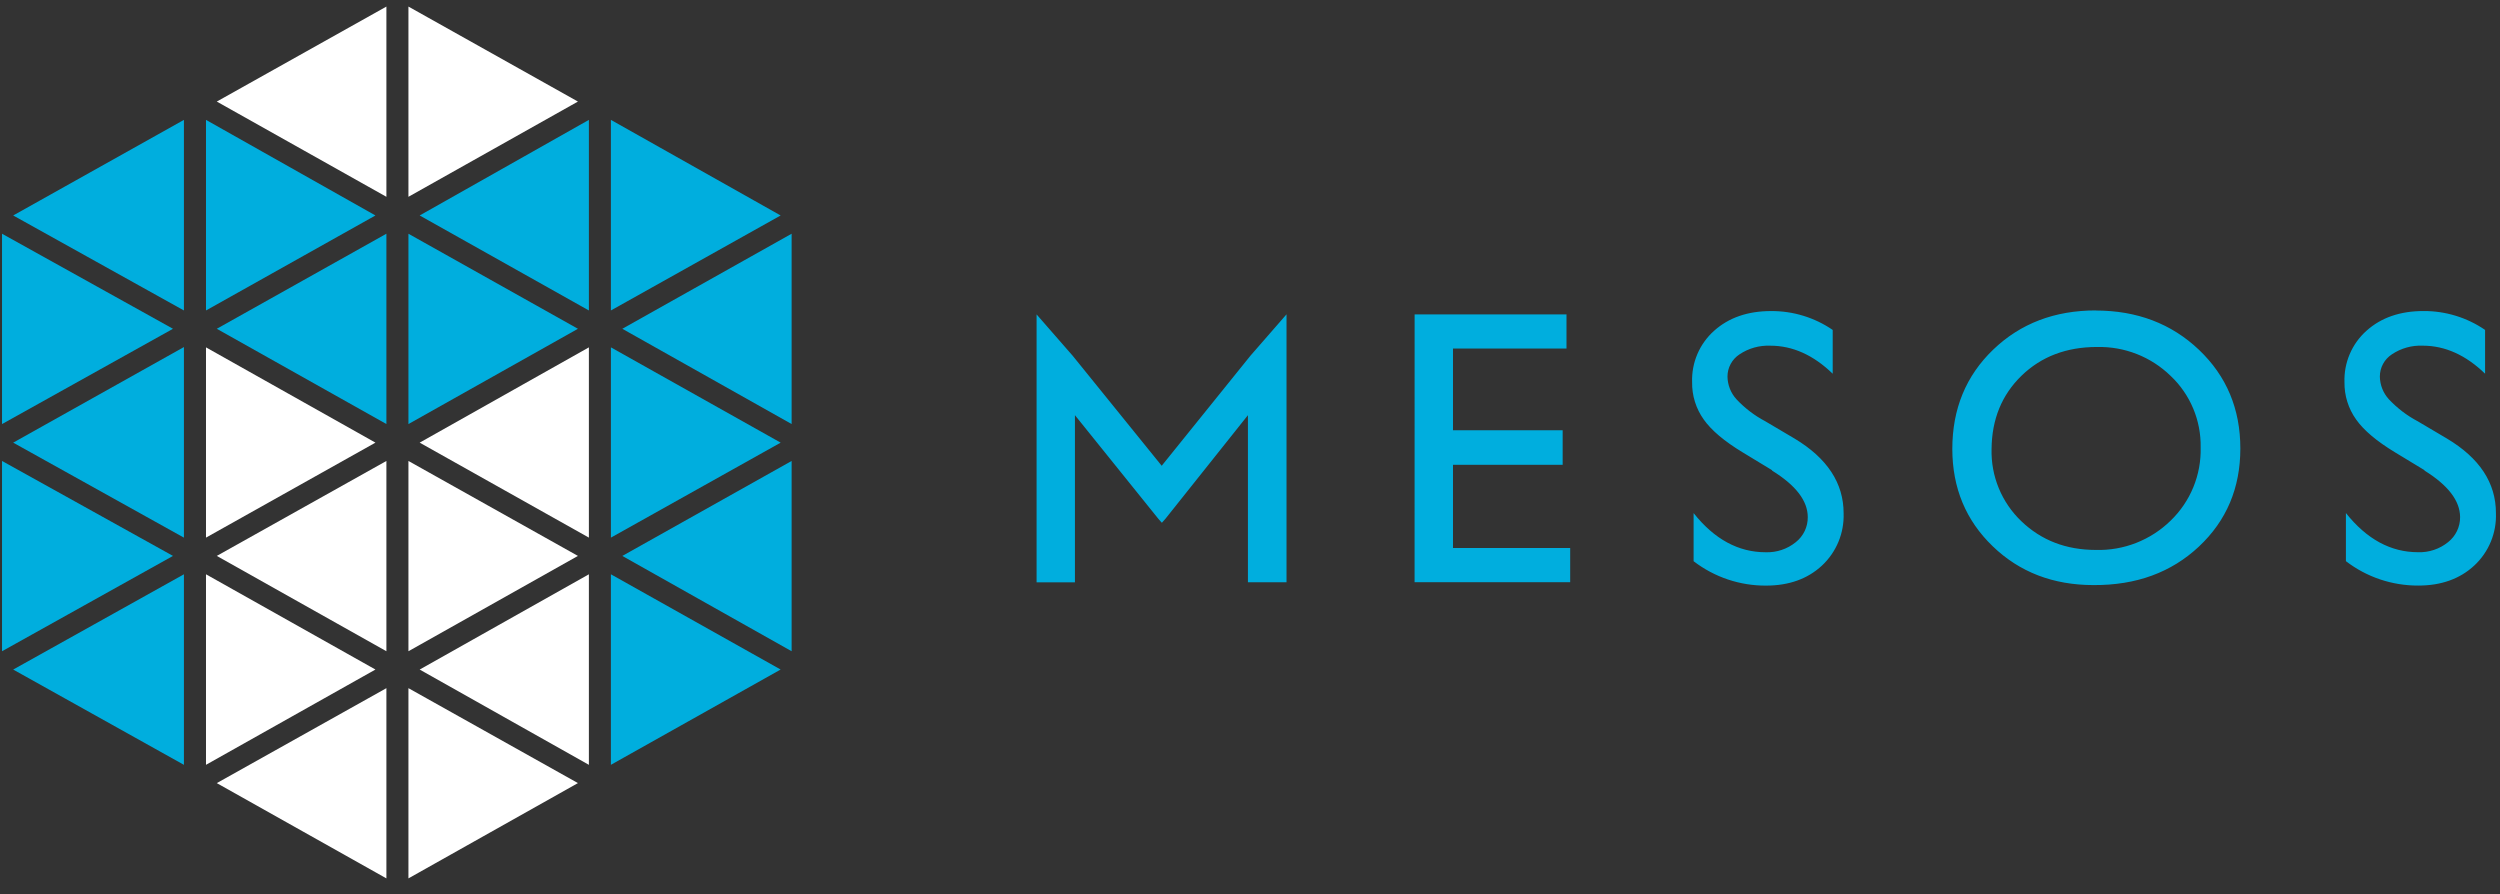 <svg width="123" height="44" viewBox="0 0 123 44" fill="none" xmlns="http://www.w3.org/2000/svg">
<rect x="0" y="0" width="123" height="44" fill="#333333" stroke="none"/>
<g clip-path="url(#clip0_39_284)">
<path d="M28.973 26.452V17.09L20.648 21.778L28.973 26.451" fill="white"/>
<path d="M28.434 16.176L20.095 11.5V20.864L28.434 16.176ZM19.011 20.863V11.499L10.666 16.176L19.011 20.863ZM18.472 10.601L10.135 5.898V15.275L18.472 10.601Z" fill="#00AEDE"/>
<path d="M28.434 27.351L20.095 22.679V32.041L28.434 27.351V27.351ZM19.011 32.041V22.679L10.666 27.351L19.011 32.041" fill="white"/>
<path d="M38.408 21.778L30.057 17.09V26.451L38.408 21.778ZM9.049 15.275V5.898L0.649 10.601L9.049 15.275" fill="#00AEDE"/>
<path d="M18.472 32.941L10.135 28.255V37.629L18.472 32.941" fill="white"/>
<path d="M9.049 37.63V28.255L0.649 32.942L9.049 37.63Z" fill="#00AEDE"/>
<path d="M18.472 21.778L10.135 17.09V26.451L18.472 21.778Z" fill="white"/>
<path d="M28.973 15.275V5.898L20.648 10.601L28.973 15.275Z" fill="#00AEDE"/>
<path d="M20.095 0.323V9.683L28.434 4.997L20.095 0.323V0.323ZM10.666 4.997L19.011 9.683V0.323L10.666 4.997ZM28.434 38.528L20.095 33.857V43.217L28.434 38.528V38.528ZM19.011 43.217V33.857L10.666 38.529L19.011 43.217Z" fill="white"/>
<path d="M38.948 32.041V22.679L30.618 27.352L38.948 32.041ZM9.049 26.452V17.075L0.649 21.778L9.049 26.452H9.049ZM8.511 27.351L0.1 22.679V32.041L8.511 27.351V27.351ZM38.948 20.863V11.499L30.618 16.176L38.948 20.863ZM38.407 10.601L30.056 5.898V15.275L38.407 10.601ZM38.407 32.941L30.056 28.255V37.629L38.407 32.941" fill="#00AEDE"/>
<path d="M28.973 37.63V28.255L20.648 32.942L28.973 37.63Z" fill="white"/>
<path d="M8.511 16.176L0.1 11.5V20.864L8.511 16.176Z" fill="#00AEDE"/>
</g>
<path d="M61.522 17.501L63.297 15.465V28.648H61.398V20.427L57.339 25.524L57.164 25.721L56.99 25.524L52.887 20.427V28.651H51V15.469L52.775 17.502L57.156 22.916L61.522 17.501ZM69.599 15.468H77.072V17.148H71.487V21.169H76.883V22.868H71.487V26.963H77.253V28.643H69.597L69.599 15.468ZM87.178 23.129L85.744 22.259C84.837 21.71 84.196 21.169 83.823 20.638C83.441 20.103 83.241 19.459 83.252 18.803C83.236 18.328 83.324 17.856 83.511 17.419C83.698 16.982 83.979 16.591 84.333 16.275C85.054 15.628 85.989 15.304 87.14 15.304C88.221 15.298 89.278 15.622 90.169 16.233V18.387C89.22 17.468 88.197 17.008 87.102 17.008C86.564 16.985 86.032 17.134 85.584 17.434C85.402 17.553 85.252 17.715 85.149 17.907C85.045 18.098 84.992 18.313 84.992 18.53C84.999 18.941 85.154 19.336 85.43 19.64C85.838 20.076 86.314 20.442 86.85 20.725L88.292 21.577C89.901 22.543 90.706 23.768 90.706 25.254C90.722 25.734 90.636 26.212 90.452 26.656C90.268 27.099 89.992 27.499 89.641 27.826C88.933 28.484 88.014 28.812 86.883 28.812C85.597 28.818 84.345 28.395 83.325 27.611V25.244C84.345 26.529 85.527 27.171 86.872 27.171C87.408 27.19 87.933 27.014 88.351 26.676C88.538 26.529 88.688 26.341 88.791 26.126C88.894 25.912 88.945 25.676 88.942 25.439C88.939 24.638 88.355 23.877 87.191 23.157L87.178 23.129ZM103.103 15.278C105.14 15.278 106.836 15.923 108.192 17.213C109.547 18.503 110.225 20.12 110.225 22.065C110.225 24.009 109.545 25.618 108.185 26.893C106.825 28.167 105.098 28.798 103.004 28.786C101.016 28.786 99.361 28.149 98.04 26.875C96.718 25.601 96.056 24.006 96.054 22.088C96.054 20.118 96.725 18.489 98.066 17.201C99.407 15.913 101.094 15.27 103.127 15.273L103.103 15.278ZM103.178 17.071C101.67 17.071 100.43 17.543 99.459 18.485C98.488 19.428 97.997 20.631 97.985 22.094C97.968 22.755 98.089 23.412 98.341 24.022C98.593 24.633 98.969 25.184 99.447 25.641C100.429 26.584 101.652 27.056 103.115 27.057C103.794 27.076 104.47 26.959 105.103 26.71C105.735 26.462 106.312 26.089 106.797 25.614C107.278 25.149 107.658 24.59 107.912 23.971C108.166 23.352 108.289 22.687 108.272 22.019C108.299 20.689 107.763 19.408 106.797 18.495C106.317 18.028 105.75 17.661 105.127 17.417C104.504 17.173 103.838 17.056 103.17 17.072L103.178 17.071ZM119.275 23.127L117.841 22.258C116.933 21.709 116.293 21.168 115.92 20.637C115.538 20.102 115.338 19.458 115.348 18.802C115.332 18.327 115.421 17.855 115.608 17.418C115.795 16.981 116.075 16.59 116.43 16.274C117.15 15.627 118.086 15.303 119.237 15.303C120.318 15.297 121.375 15.621 122.266 16.232V18.386C121.316 17.467 120.294 17.007 119.199 17.007C118.661 16.984 118.129 17.133 117.681 17.433C117.499 17.552 117.349 17.714 117.245 17.906C117.142 18.097 117.088 18.311 117.089 18.529C117.096 18.94 117.251 19.334 117.527 19.639C117.935 20.074 118.411 20.441 118.947 20.724L120.388 21.576C121.996 22.535 122.8 23.758 122.8 25.244C122.818 25.726 122.733 26.205 122.549 26.651C122.365 27.096 122.088 27.496 121.735 27.824C121.027 28.481 120.108 28.81 118.978 28.81C117.691 28.815 116.439 28.393 115.419 27.609V25.242C116.44 26.526 117.622 27.169 118.966 27.169C119.503 27.188 120.028 27.012 120.445 26.674C120.632 26.527 120.783 26.339 120.885 26.124C120.988 25.909 121.04 25.674 121.037 25.436C121.029 24.635 120.446 23.875 119.289 23.155L119.275 23.127Z" fill="#00AEDE"/>
<defs>
<clipPath id="clip0_39_284">
<rect width="39" height="43" fill="white" transform="translate(0 0.272)"/>
</clipPath>
</defs>
</svg>
